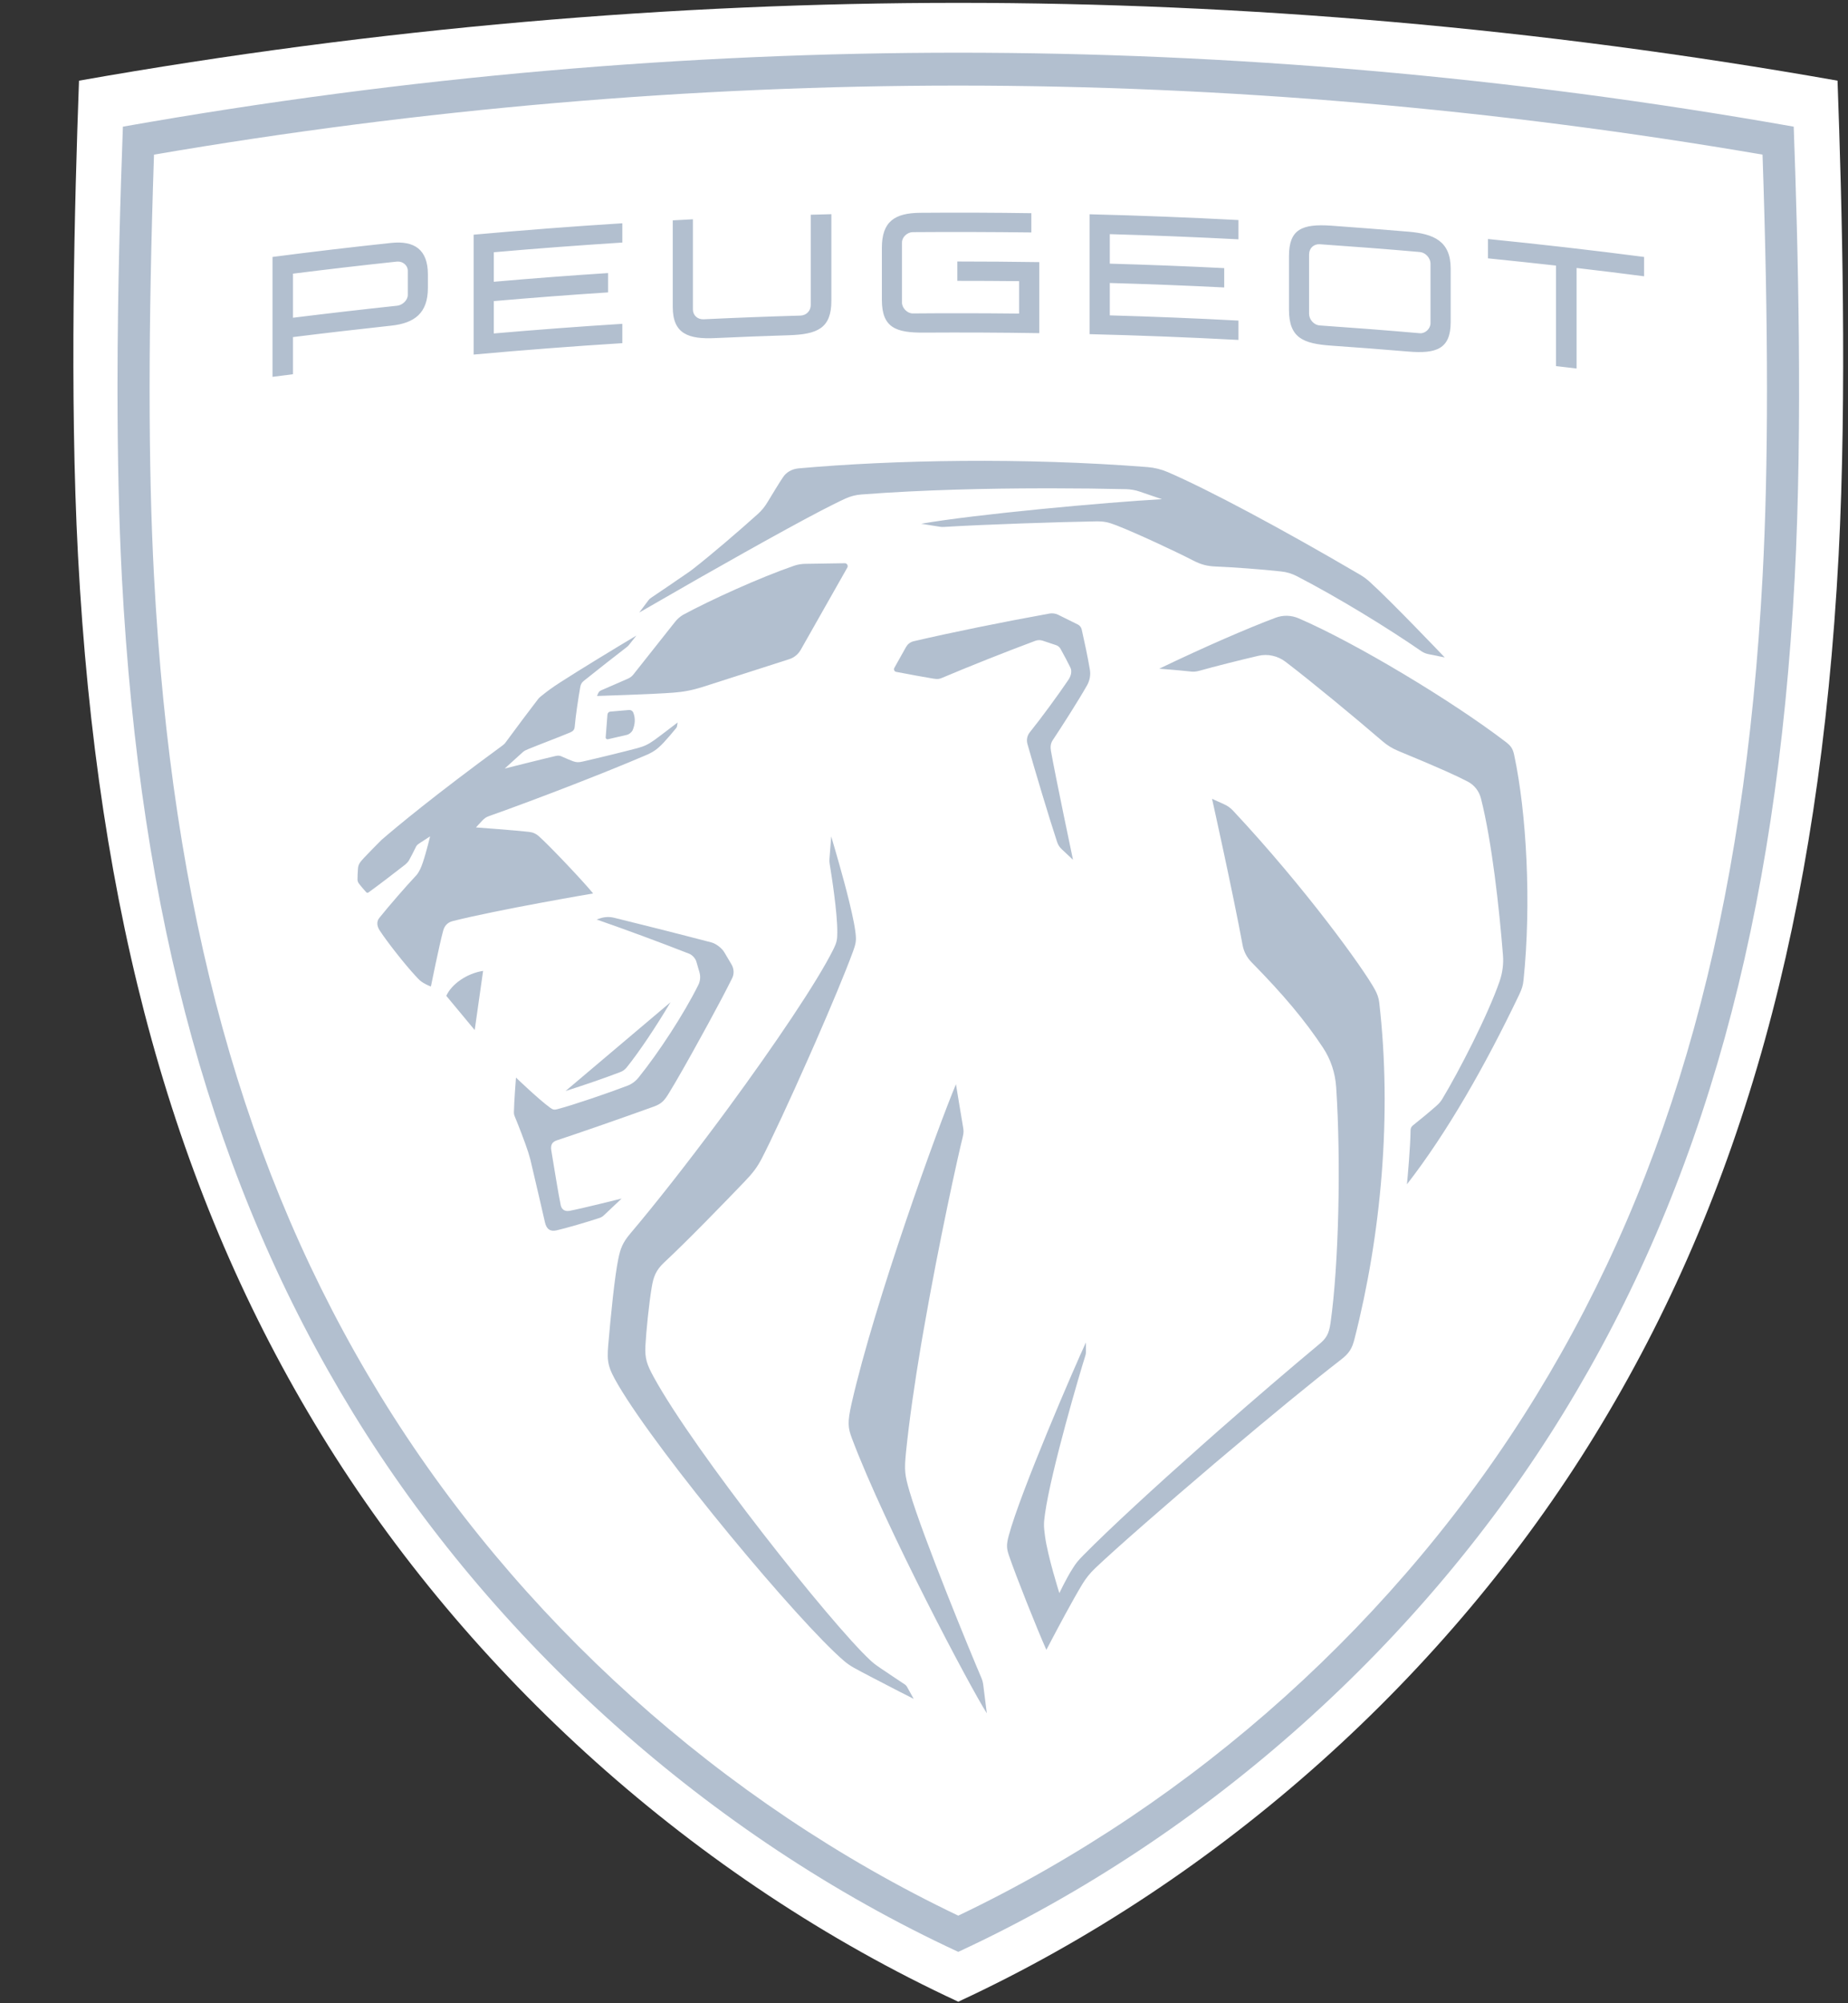 <svg width="24" height="26" viewBox="0 0 24 26" fill="none" xmlns="http://www.w3.org/2000/svg">
<rect x="0" y="0" width="24" height="26" fill="#333333" stroke="none"/>
<g clip-path="url(#clip0_3124_144)">
<path fill-rule="evenodd" clip-rule="evenodd" d="M12.445 0.037C16.139 0.037 19.973 0.36 23.864 1.047C23.922 2.645 23.988 5.114 23.878 7.209C23.63 11.881 22.626 15.507 20.717 18.62C18.814 21.725 15.867 24.394 12.445 25.98C9.023 24.394 6.077 21.725 4.174 18.62C2.265 15.507 1.261 11.881 1.013 7.209C0.902 5.114 0.968 2.645 1.026 1.047C4.918 0.36 8.752 0.037 12.445 0.037Z" fill="white"/>
<path fill-rule="evenodd" clip-rule="evenodd" d="M12.445 0.684C15.955 0.684 19.598 0.99 23.295 1.644C23.35 3.162 23.413 5.508 23.308 7.498C23.072 11.937 22.118 15.382 20.304 18.34C18.496 21.29 15.697 23.827 12.445 25.333C9.194 23.827 6.394 21.29 4.586 18.34C2.773 15.382 1.819 11.937 1.583 7.498C1.543 6.733 1.527 5.914 1.526 5.111V4.973C1.527 3.737 1.563 2.544 1.596 1.644C5.293 0.99 8.936 0.684 12.445 0.684ZM12.445 1.111C8.986 1.111 5.473 1.412 2 2.007C1.924 4.259 1.924 6.05 2 7.475C2.231 11.838 3.165 15.219 4.939 18.113C6.714 21.007 9.374 23.398 12.445 24.863C15.517 23.398 18.177 21.007 19.951 18.113C21.726 15.219 22.66 11.838 22.891 7.475C22.967 6.05 22.967 4.259 22.89 2.007C19.418 1.412 15.905 1.111 12.445 1.111Z" fill="#B2BFCF"/>
<path fill-rule="evenodd" clip-rule="evenodd" d="M12.415 14.072C12.415 14.072 12.483 14.488 12.504 14.608C12.516 14.677 12.518 14.695 12.502 14.762C12.447 14.977 12.195 16.113 11.993 17.275L11.961 17.459C11.879 17.948 11.808 18.434 11.766 18.85C11.743 19.086 11.75 19.143 11.811 19.353C11.984 19.945 12.622 21.492 12.744 21.774C12.758 21.806 12.766 21.838 12.77 21.872L12.816 22.237C12.612 21.921 11.501 19.828 11.064 18.669C11.013 18.532 11.003 18.465 11.06 18.214C11.363 16.883 12.184 14.62 12.415 14.072Z" fill="#B2BFCF"/>
<path fill-rule="evenodd" clip-rule="evenodd" d="M10.795 10.856C10.795 10.856 10.88 11.139 10.963 11.447L10.992 11.556C11.044 11.757 11.09 11.955 11.107 12.08C11.123 12.201 11.12 12.233 11.078 12.349C10.977 12.625 10.79 13.07 10.591 13.525L10.505 13.72C10.261 14.272 10.013 14.805 9.893 15.036C9.834 15.149 9.779 15.223 9.667 15.339C9.413 15.604 8.926 16.106 8.625 16.386C8.516 16.488 8.486 16.575 8.464 16.707C8.428 16.919 8.392 17.281 8.382 17.467C8.374 17.631 8.4 17.708 8.489 17.871C9.02 18.842 10.793 21.075 11.298 21.544C11.334 21.578 11.361 21.601 11.438 21.653C11.512 21.704 11.755 21.865 11.755 21.865C11.764 21.872 11.772 21.881 11.778 21.891L11.866 22.049L11.843 22.038L11.805 22.018L11.688 21.959L11.576 21.901C11.403 21.812 11.198 21.706 11.09 21.646C11.045 21.621 11.003 21.592 10.964 21.559C10.373 21.056 8.561 18.882 8.028 17.975C7.895 17.748 7.881 17.675 7.899 17.46C7.933 17.061 7.984 16.559 8.03 16.339C8.057 16.206 8.086 16.128 8.185 16.011C8.518 15.618 8.925 15.098 9.322 14.565L9.461 14.377C10.062 13.559 10.615 12.74 10.822 12.323C10.869 12.228 10.873 12.195 10.874 12.106C10.877 11.846 10.796 11.34 10.775 11.212C10.771 11.192 10.771 11.172 10.772 11.151L10.795 10.856ZM15.741 10.368L15.894 10.437C15.94 10.457 15.981 10.486 16.015 10.523C16.954 11.527 17.706 12.569 17.856 12.844C17.885 12.897 17.905 12.95 17.912 13.01C18.081 14.476 17.936 16.028 17.591 17.378C17.56 17.5 17.525 17.563 17.41 17.651C17.042 17.935 16.493 18.387 15.946 18.849L15.774 18.994C15.116 19.553 14.49 20.1 14.225 20.352C14.158 20.415 14.1 20.487 14.053 20.566C13.928 20.773 13.738 21.13 13.645 21.307L13.619 21.357L13.589 21.413C13.466 21.137 13.196 20.461 13.103 20.188C13.073 20.099 13.068 20.052 13.1 19.933C13.251 19.367 13.964 17.721 14.103 17.423L14.103 17.545C14.103 17.563 14.101 17.58 14.095 17.597C14.032 17.792 13.649 19.089 13.571 19.651C13.553 19.777 13.555 19.81 13.571 19.933C13.605 20.196 13.758 20.677 13.758 20.677C13.758 20.677 13.849 20.483 13.934 20.352C13.975 20.287 14 20.256 14.068 20.187C14.411 19.839 14.996 19.302 15.606 18.761L15.822 18.57C16.29 18.159 16.758 17.758 17.127 17.451C17.223 17.372 17.259 17.318 17.28 17.167C17.386 16.422 17.417 15.085 17.353 14.112C17.341 13.928 17.283 13.75 17.182 13.598C16.95 13.247 16.673 12.915 16.253 12.488C16.193 12.427 16.152 12.349 16.137 12.263C16.014 11.594 15.741 10.368 15.741 10.368ZM7.797 11.918C7.855 11.899 7.918 11.897 7.977 11.912C8.245 11.977 8.812 12.12 9.24 12.232C9.3 12.248 9.375 12.306 9.407 12.36L9.501 12.519C9.517 12.546 9.526 12.578 9.527 12.61C9.528 12.641 9.521 12.673 9.506 12.701C9.429 12.856 9.318 13.066 9.2 13.282L9.111 13.444C8.948 13.742 8.785 14.029 8.692 14.18C8.631 14.28 8.598 14.324 8.489 14.363C8.068 14.515 7.544 14.697 7.233 14.8C7.169 14.821 7.148 14.861 7.16 14.933C7.182 15.065 7.254 15.512 7.282 15.642C7.292 15.69 7.329 15.729 7.399 15.715C7.583 15.679 8.073 15.556 8.073 15.556C8.073 15.556 7.928 15.693 7.842 15.774C7.827 15.789 7.808 15.8 7.787 15.807C7.654 15.853 7.328 15.947 7.227 15.969C7.148 15.987 7.097 15.955 7.077 15.863C7.077 15.863 6.938 15.257 6.888 15.051C6.88 15.021 6.871 14.991 6.862 14.961C6.825 14.842 6.734 14.608 6.683 14.485C6.677 14.471 6.674 14.455 6.674 14.44C6.676 14.299 6.701 13.986 6.701 13.986C6.701 13.986 7.001 14.274 7.146 14.378C7.179 14.402 7.198 14.407 7.238 14.396C7.438 14.344 7.896 14.188 8.147 14.092C8.205 14.07 8.255 14.033 8.294 13.984C8.554 13.662 8.881 13.162 9.069 12.784C9.095 12.732 9.1 12.672 9.083 12.616L9.043 12.479C9.031 12.439 8.99 12.394 8.952 12.379C8.553 12.223 8.152 12.075 7.748 11.934L7.797 11.918Z" fill="#B2BFCF"/>
<path fill-rule="evenodd" clip-rule="evenodd" d="M16.565 8.018C16.662 7.981 16.77 7.984 16.865 8.025C17.608 8.345 18.858 9.097 19.552 9.627C19.619 9.678 19.646 9.713 19.664 9.796C19.827 10.556 19.889 11.732 19.786 12.721C19.779 12.792 19.765 12.835 19.729 12.911C19.288 13.833 18.793 14.701 18.272 15.371L18.273 15.36C18.28 15.289 18.317 14.886 18.319 14.669C18.319 14.644 18.33 14.622 18.349 14.607C18.446 14.53 18.579 14.42 18.654 14.353C18.691 14.321 18.711 14.296 18.73 14.265C18.943 13.913 19.323 13.177 19.476 12.734C19.513 12.626 19.528 12.511 19.519 12.397C19.47 11.779 19.375 10.924 19.234 10.366C19.21 10.27 19.149 10.19 19.063 10.145C18.942 10.081 18.703 9.97 18.161 9.747C18.085 9.716 18.015 9.673 17.953 9.619C17.597 9.313 17.041 8.853 16.695 8.589C16.645 8.551 16.587 8.524 16.526 8.511C16.465 8.497 16.402 8.498 16.341 8.512C16.088 8.571 15.768 8.652 15.587 8.703C15.525 8.72 15.501 8.721 15.438 8.713C15.398 8.709 15.357 8.705 15.317 8.701L15.249 8.695C15.171 8.688 15.097 8.682 15.068 8.68L15.055 8.679C15.643 8.396 16.21 8.151 16.565 8.018V8.018ZM8.708 13.008C8.524 13.319 8.304 13.649 8.138 13.855C8.116 13.882 8.087 13.903 8.054 13.915C7.872 13.985 7.569 14.09 7.345 14.16L8.708 13.008ZM6.274 12.601L6.165 13.369L5.796 12.925C5.863 12.775 6.06 12.634 6.274 12.601ZM8.265 8.249L8.164 8.376C8.158 8.382 8.153 8.387 8.147 8.393C8.058 8.46 7.684 8.754 7.583 8.836C7.554 8.859 7.543 8.88 7.536 8.916C7.513 9.046 7.475 9.293 7.464 9.43C7.461 9.47 7.444 9.49 7.404 9.507C7.231 9.579 7.025 9.655 6.859 9.723C6.823 9.738 6.813 9.743 6.792 9.76C6.776 9.773 6.555 9.975 6.555 9.975C6.555 9.975 7.035 9.854 7.211 9.813C7.253 9.803 7.271 9.806 7.31 9.825C7.347 9.842 7.407 9.867 7.439 9.879C7.488 9.897 7.514 9.896 7.568 9.884C7.767 9.839 8.101 9.757 8.279 9.71C8.371 9.685 8.421 9.66 8.5 9.604C8.585 9.543 8.8 9.377 8.8 9.377C8.8 9.377 8.796 9.406 8.793 9.423C8.791 9.437 8.786 9.445 8.777 9.455C8.726 9.518 8.673 9.579 8.619 9.638C8.531 9.731 8.479 9.764 8.369 9.81C7.864 10.026 7.002 10.361 6.354 10.591C6.312 10.606 6.294 10.618 6.262 10.652C6.228 10.687 6.182 10.739 6.182 10.739C6.182 10.739 6.71 10.778 6.871 10.797C6.924 10.803 6.961 10.821 7.001 10.856C7.133 10.973 7.572 11.435 7.703 11.596C7.703 11.596 6.457 11.808 5.879 11.955C5.808 11.973 5.772 12.02 5.756 12.078C5.708 12.25 5.596 12.804 5.596 12.804C5.596 12.804 5.555 12.79 5.5 12.758C5.461 12.735 5.442 12.716 5.4 12.67C5.263 12.523 5.038 12.239 4.93 12.075C4.899 12.027 4.885 11.965 4.925 11.915C5.042 11.768 5.277 11.498 5.407 11.36C5.421 11.345 5.438 11.319 5.457 11.281C5.501 11.192 5.558 10.967 5.578 10.886L5.585 10.86L5.585 10.856L5.582 10.858L5.558 10.873L5.452 10.942C5.419 10.964 5.409 10.973 5.396 11.003C5.369 11.059 5.34 11.115 5.31 11.169C5.301 11.185 5.276 11.21 5.263 11.221C5.097 11.351 4.914 11.49 4.784 11.584C4.775 11.59 4.764 11.587 4.756 11.58C4.74 11.563 4.67 11.482 4.658 11.463C4.648 11.448 4.642 11.431 4.643 11.412C4.642 11.379 4.646 11.319 4.649 11.275C4.653 11.223 4.667 11.198 4.729 11.132C4.799 11.058 4.875 10.981 4.955 10.901C5.15 10.732 5.643 10.322 6.523 9.678C6.54 9.666 6.555 9.652 6.567 9.635C6.66 9.507 6.922 9.158 6.987 9.075C6.996 9.063 7.007 9.052 7.018 9.043C7.122 8.959 7.173 8.923 7.278 8.855C7.524 8.696 7.999 8.407 8.265 8.249ZM13.631 7.963C13.668 7.957 13.706 7.962 13.74 7.978L13.997 8.105C14.022 8.117 14.041 8.141 14.048 8.169C14.082 8.32 14.125 8.519 14.154 8.689C14.166 8.76 14.153 8.832 14.118 8.894C14.011 9.084 13.793 9.425 13.671 9.608C13.643 9.649 13.64 9.699 13.649 9.748C13.704 10.062 13.935 11.159 13.935 11.159L13.79 11.023C13.761 10.996 13.742 10.967 13.729 10.929C13.626 10.619 13.432 9.97 13.343 9.655C13.336 9.629 13.335 9.603 13.34 9.577C13.345 9.551 13.357 9.526 13.373 9.506C13.525 9.317 13.746 9.015 13.875 8.824C13.911 8.77 13.923 8.711 13.902 8.666C13.872 8.604 13.822 8.509 13.774 8.423C13.761 8.399 13.74 8.381 13.714 8.373L13.54 8.315C13.509 8.305 13.476 8.306 13.446 8.317C13.066 8.458 12.555 8.662 12.242 8.795C12.196 8.815 12.177 8.816 12.122 8.808C12.031 8.794 11.767 8.745 11.638 8.72C11.633 8.719 11.627 8.717 11.623 8.713C11.619 8.71 11.615 8.705 11.613 8.7C11.611 8.695 11.61 8.689 11.61 8.684C11.611 8.678 11.612 8.673 11.615 8.668L11.768 8.395C11.779 8.377 11.792 8.361 11.809 8.349C11.825 8.337 11.844 8.328 11.864 8.323C12.358 8.208 13.011 8.075 13.631 7.963" fill="#B2BFCF"/>
<path fill-rule="evenodd" clip-rule="evenodd" d="M8.169 9.215C8.193 9.213 8.215 9.226 8.224 9.248C8.255 9.322 8.247 9.405 8.217 9.475C8.205 9.504 8.169 9.532 8.14 9.538L7.893 9.595C7.89 9.595 7.886 9.595 7.883 9.594C7.88 9.593 7.876 9.592 7.874 9.589C7.871 9.587 7.869 9.584 7.868 9.581C7.866 9.577 7.866 9.574 7.866 9.57L7.889 9.274C7.89 9.264 7.894 9.255 7.901 9.248C7.907 9.241 7.916 9.237 7.926 9.236L8.169 9.215ZM10.972 7.31C11 7.31 11.018 7.342 11.004 7.367L10.403 8.427C10.37 8.489 10.314 8.536 10.248 8.556L9.122 8.917C8.991 8.958 8.88 8.98 8.744 8.99C8.495 9.01 7.753 9.033 7.753 9.033L7.769 8.997C7.777 8.98 7.79 8.967 7.807 8.96L8.158 8.807C8.184 8.795 8.207 8.778 8.225 8.755L8.767 8.071C8.796 8.035 8.834 8 8.874 7.978C9.232 7.785 9.869 7.495 10.315 7.342C10.357 7.327 10.414 7.318 10.459 7.318L10.972 7.31Z" fill="#B2BFCF"/>
<path fill-rule="evenodd" clip-rule="evenodd" d="M10.37 6.079C11.613 5.968 13.294 5.937 14.9 6.062C14.991 6.069 15.081 6.091 15.165 6.127C15.691 6.354 16.625 6.851 17.663 7.459C17.709 7.486 17.752 7.518 17.791 7.554C18.066 7.802 18.763 8.533 18.763 8.533L18.546 8.489C18.516 8.483 18.487 8.47 18.461 8.453C18.022 8.15 17.38 7.756 16.842 7.478C16.778 7.445 16.709 7.424 16.638 7.417C16.376 7.388 16.023 7.363 15.791 7.353C15.677 7.348 15.599 7.329 15.488 7.271C15.274 7.16 14.757 6.919 14.5 6.819C14.39 6.776 14.334 6.765 14.226 6.767C13.783 6.774 12.776 6.807 12.261 6.839C12.243 6.84 12.226 6.84 12.209 6.837L11.963 6.798C12.659 6.675 14.378 6.518 15.09 6.479L14.8 6.38C14.745 6.361 14.686 6.351 14.627 6.349C14.313 6.342 13.998 6.338 13.683 6.338H13.531C12.855 6.339 11.986 6.356 11.185 6.418C11.115 6.423 11.046 6.441 10.982 6.47C10.658 6.616 9.869 7.055 9.077 7.505L8.901 7.606C8.696 7.723 8.494 7.839 8.302 7.95C8.302 7.95 8.4 7.82 8.419 7.794C8.436 7.772 8.441 7.768 8.464 7.753C8.496 7.731 8.605 7.658 8.714 7.584L8.795 7.528C8.848 7.493 8.9 7.456 8.953 7.42C8.969 7.408 8.979 7.4 9 7.385C9.238 7.2 9.615 6.876 9.839 6.674C9.89 6.629 9.933 6.576 9.968 6.517C10.041 6.397 10.12 6.266 10.169 6.194C10.21 6.131 10.281 6.088 10.37 6.079Z" fill="#B2BFCF"/>
<path fill-rule="evenodd" clip-rule="evenodd" d="M5.557 3.561V3.737C5.557 4.063 5.385 4.195 5.078 4.227C4.654 4.273 4.229 4.322 3.805 4.375V4.857C3.717 4.868 3.627 4.879 3.539 4.891V3.335C4.051 3.268 4.564 3.208 5.078 3.153C5.385 3.12 5.557 3.242 5.557 3.561H5.557ZM5.165 3.395L5.157 3.395C4.706 3.443 4.256 3.495 3.805 3.552V4.124C4.256 4.068 4.706 4.016 5.157 3.968C5.227 3.961 5.296 3.896 5.296 3.828V3.513C5.296 3.444 5.231 3.392 5.165 3.395ZM19.324 3.102C20.001 3.17 20.677 3.247 21.352 3.335V3.586C21.06 3.548 20.768 3.512 20.475 3.478V4.783C20.386 4.772 20.297 4.762 20.208 4.752V3.447C19.914 3.414 19.619 3.383 19.324 3.353V3.102ZM8.082 2.898V3.148C7.525 3.184 6.968 3.225 6.413 3.274V3.657C6.907 3.614 7.402 3.576 7.897 3.544V3.795C7.402 3.827 6.907 3.865 6.413 3.908V4.328C6.968 4.28 7.525 4.238 8.082 4.203V4.454C7.438 4.494 6.794 4.544 6.151 4.602V3.046C6.794 2.988 7.438 2.938 8.082 2.898ZM17.289 2.929C17.623 2.953 17.957 2.979 18.291 3.007C18.622 3.035 18.84 3.13 18.84 3.486V4.181C18.84 4.531 18.651 4.593 18.291 4.563C17.957 4.535 17.623 4.509 17.289 4.486C16.925 4.46 16.74 4.388 16.74 4.019V3.324C16.74 2.975 16.909 2.903 17.289 2.929ZM17.001 3.303V4.073C17.001 4.144 17.061 4.219 17.141 4.224C17.574 4.254 18.007 4.287 18.44 4.325C18.509 4.331 18.578 4.266 18.578 4.195V3.425C18.578 3.344 18.509 3.277 18.44 3.271C18.007 3.233 17.574 3.2 17.141 3.17C17.061 3.165 17.001 3.222 17.001 3.303V3.303ZM14.151 2.781C14.796 2.797 15.44 2.822 16.084 2.856V3.106C15.527 3.077 14.97 3.055 14.413 3.039V3.422C14.909 3.436 15.404 3.455 15.899 3.48V3.731C15.404 3.706 14.909 3.687 14.413 3.673V4.093C14.97 4.109 15.527 4.131 16.084 4.161V4.412C15.44 4.378 14.796 4.353 14.151 4.337V2.781ZM10.797 2.78V3.905C10.797 4.261 10.615 4.339 10.247 4.351C9.927 4.361 9.607 4.373 9.287 4.388C8.946 4.404 8.737 4.337 8.737 3.985V2.86L8.999 2.846V4.019C8.999 4.09 9.058 4.148 9.138 4.144C9.557 4.124 9.976 4.108 10.396 4.096C10.476 4.093 10.529 4.031 10.529 3.96V2.787C10.618 2.784 10.707 2.782 10.797 2.78ZM11.953 2.762C12.434 2.758 12.914 2.76 13.394 2.767V3.017C12.881 3.011 12.367 3.009 11.853 3.013C11.784 3.014 11.714 3.076 11.714 3.147V3.927C11.714 3.998 11.784 4.069 11.854 4.068C12.314 4.064 12.774 4.065 13.235 4.07V3.649C12.968 3.646 12.7 3.645 12.433 3.645V3.394C12.788 3.394 13.142 3.397 13.497 3.402V4.324C12.999 4.316 12.501 4.314 12.003 4.317C11.638 4.32 11.453 4.256 11.453 3.893V3.215C11.453 2.876 11.618 2.764 11.953 2.762" fill="#B2BFCF"/>
</g>
<defs>
<clipPath id="clip0_3124_144">
<rect width="23" height="26" fill="white" transform="translate(0.945)"/>
</clipPath>
</defs>
</svg>
